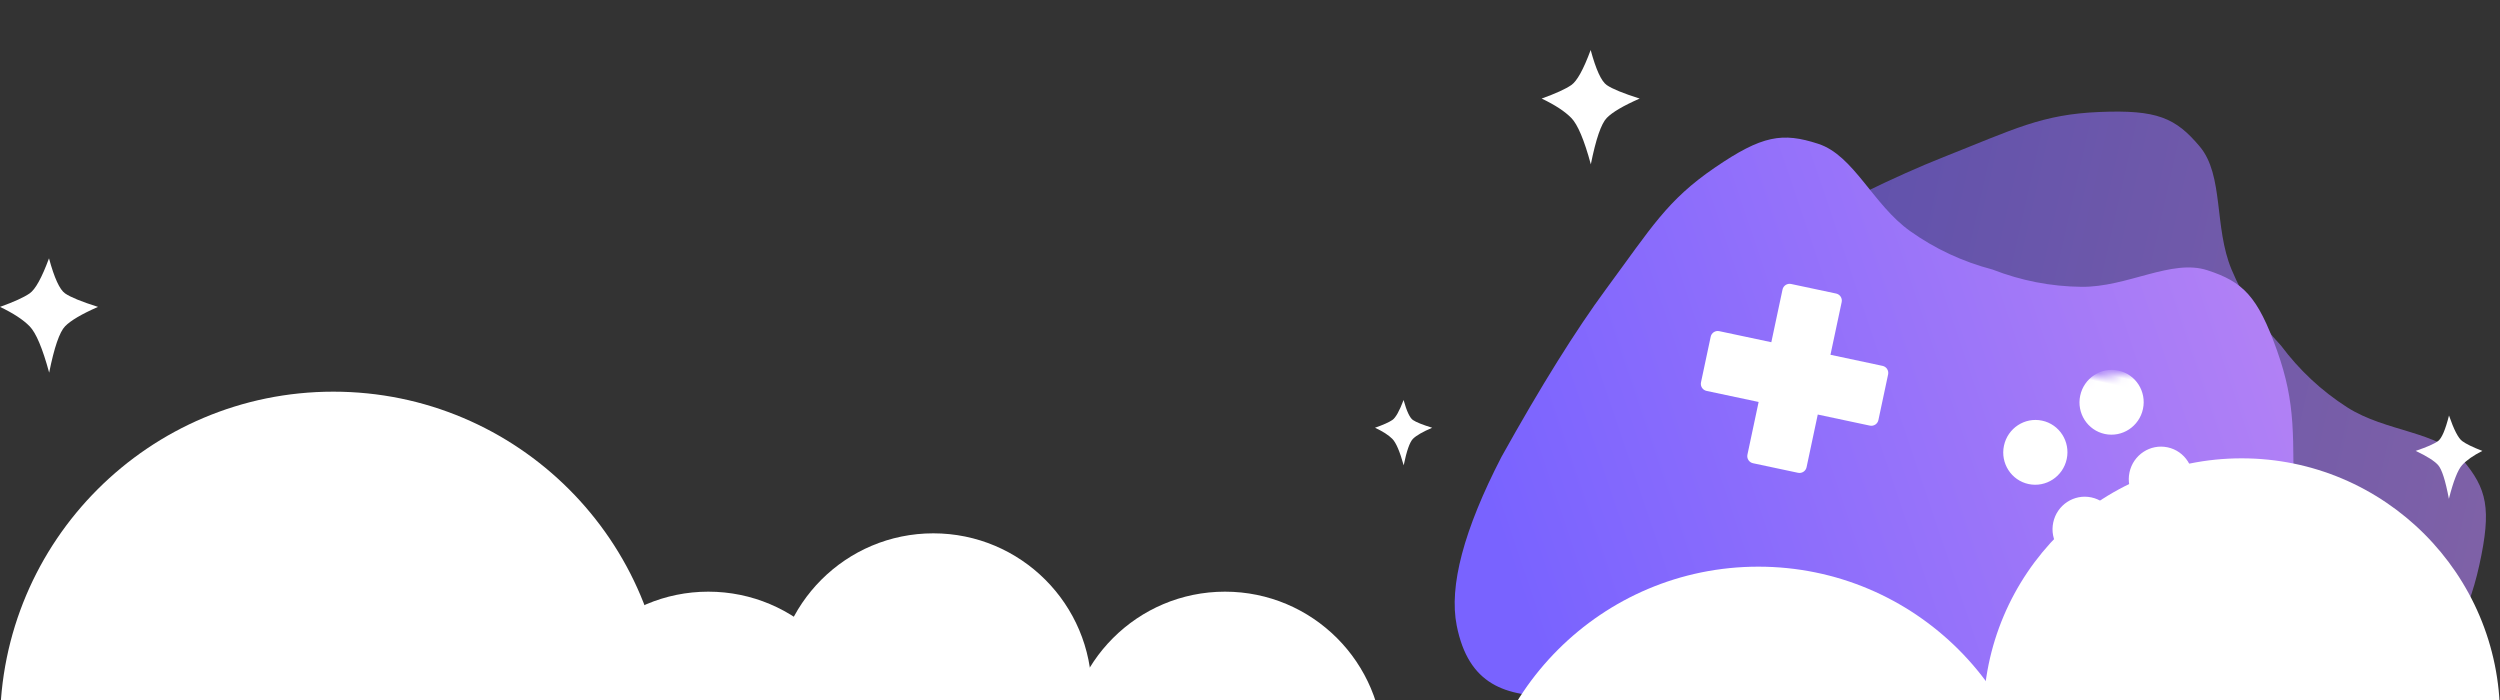 <?xml version="1.0" encoding="UTF-8"?>
<svg width="300px" height="84px" viewBox="0 0 300 84" version="1.1" xmlns="http://www.w3.org/2000/svg" xmlns:xlink="http://www.w3.org/1999/xlink">
    <rect x="0" y="0" width="300" height="84" fill="#333333" stroke="none"/>
    <title>矩形</title>
    <defs>
        <linearGradient x1="96.91%" y1="26.286%" x2="4.656%" y2="77.257%" id="linearGradient-1">
            <stop stop-color="#B281F5" offset="0%"></stop>
            <stop stop-color="#7963FF" offset="100%"></stop>
        </linearGradient>
        <path d="M44.961,79.615 C35.887,84.617 34.057,92.422 28.209,94.406 C22.361,96.39 17.722,96.376 14.181,90.055 C11.82,85.842 11.436,78.871 13.029,69.145 C14.904,59.608 16.812,51.923 18.753,46.089 C21.665,37.339 22.416,33.718 26.646,28.227 C30.876,22.737 33.064,21.663 37.573,21.663 C42.082,21.663 46.073,26.587 51.326,28.227 C54.828,29.321 58.425,29.761 62.117,29.549 C65.809,29.758 69.405,29.321 72.907,28.227 C78.16,26.587 82.151,21.663 86.66,21.663 C91.169,21.663 93.357,22.737 97.587,28.227 C101.817,33.718 102.568,37.339 105.48,46.089 C107.421,51.923 109.329,59.608 111.204,69.145 C112.797,78.871 112.413,85.842 110.052,90.055 C106.511,96.376 101.872,96.39 96.024,94.406 C90.176,92.422 88.346,84.617 79.273,79.615 C73.224,76.28 67.505,74.609 62.117,74.601 L62.117,74.601 C56.728,74.609 51.009,76.28 44.961,79.615 Z" id="path-2"></path>
    </defs>
    <g id="快速开黑" stroke="none" stroke-width="1" fill="none" fill-rule="evenodd">
        <g id="添加游戏卡弹窗" transform="translate(-40, -190)">
            <g id="编组-22" transform="translate(40, 150)">
                <g id="编组-21">
                    <g id="编组-3" transform="translate(165, 46)" fill="#FFFFFF" fill-rule="nonzero">
                        <path d="M25.88,1.33226763e-14 C25.019,2.331 24.244,3.734 23.554,4.209 C22.864,4.684 21.68,5.224 20,5.827 C21.599,6.589 22.783,7.365 23.554,8.153 C24.325,8.941 25.107,10.796 25.9,13.72 C26.506,10.695 27.143,8.84 27.811,8.153 C28.478,7.466 29.795,6.69 31.76,5.827 C29.778,5.2 28.462,4.661 27.811,4.209 C27.16,3.757 26.516,2.354 25.88,1.33226763e-14 Z" id="路径-147"></path>
                        <path d="M3.43,42 C2.928,43.332 2.476,44.134 2.073,44.405 C1.671,44.677 0.98,44.985 0,45.33 C0.933,45.765 1.624,46.208 2.073,46.659 C2.523,47.109 2.979,48.169 3.442,49.84 C3.795,48.112 4.167,47.051 4.556,46.659 C4.946,46.266 5.714,45.823 6.86,45.33 C5.704,44.971 4.936,44.663 4.556,44.405 C4.176,44.147 3.801,43.345 3.43,42 Z" id="路径-147备份"></path>
                    </g>
                    <path d="M5.88,71 C5.019,73.331 4.244,74.734 3.554,75.209 C2.864,75.684 1.68,76.224 1.13686838e-13,76.827 C1.599,77.589 2.783,78.365 3.554,79.153 C4.325,79.941 5.107,81.796 5.9,84.72 C6.506,81.695 7.143,79.84 7.811,79.153 C8.478,78.466 9.795,77.69 11.76,76.827 C9.778,76.2 8.462,75.661 7.811,75.209 C7.16,74.757 6.516,73.354 5.88,71 Z" id="路径-147" fill="#FFFFFF" fill-rule="nonzero"></path>
                    <g id="popup" transform="translate(0, 111)" fill="#FFFFFF">
                        <circle id="椭圆形" cx="147" cy="19" r="19"></circle>
                    </g>
                    <g id="编组-19" transform="translate(0, 87)" fill="#FFFFFF">
                        <circle id="椭圆形" cx="40" cy="40" r="40"></circle>
                        <circle id="椭圆形" cx="85" cy="43" r="19"></circle>
                        <circle id="椭圆形" cx="112" cy="36" r="19"></circle>
                    </g>
                    <g id="编组-19" transform="translate(218, 100.5) scale(-1, 1) translate(-218, -100.5) translate(107, 0)">
                        <g id="编组-3" transform="translate(98.318, 100.281) scale(-1, 1) rotate(-295) translate(-98.318, -100.281) translate(22.318, 27.281)">
                            <path d="M67.495,75.123 C58.422,80.125 56.592,87.931 50.744,89.915 C44.895,91.898 40.257,91.885 36.715,85.564 C34.354,81.35 33.971,74.38 35.564,64.653 C37.438,55.117 39.346,47.432 41.288,41.598 C44.2,32.847 44.95,29.227 49.181,23.736 C53.411,18.246 55.598,17.172 60.107,17.172 C64.617,17.172 68.608,22.096 73.86,23.736 C77.362,24.83 80.959,25.27 84.651,25.058 C88.343,25.267 91.94,24.83 95.442,23.736 C100.694,22.096 104.686,17.172 109.195,17.172 C113.704,17.172 115.891,18.246 120.122,23.736 C124.352,29.227 125.102,32.847 128.014,41.598 C129.956,47.432 131.864,55.117 133.739,64.653 C135.332,74.38 134.948,81.35 132.587,85.564 C129.046,91.885 124.407,91.898 118.559,89.915 C112.71,87.931 110.88,80.125 101.807,75.123 C95.758,71.789 90.04,70.118 84.651,70.11 L84.651,70.11 C79.262,70.118 73.544,71.789 67.495,75.123 Z" id="形状结合" fill="url(#linearGradient-1)" fill-rule="nonzero" opacity="0.6" transform="translate(84.651, 54.126) rotate(-15) translate(-84.651, -54.126) "></path>
                            <g id="形状结合-3" transform="translate(75.832, 73.181) rotate(-15) translate(-75.832, -73.181) translate(13.332, 14.681)">
                                <mask id="mask-3" fill="white">
                                    <use xlink:href="#path-2"></use>
                                </mask>
                                <use id="形状结合" fill="url(#linearGradient-1)" fill-rule="nonzero" transform="translate(62.117, 58.617) rotate(-32) translate(-62.117, -58.617) " xlink:href="#path-2"></use>
                                <path d="M45.622,50.971 C46.1,50.971 46.487,51.358 46.487,51.836 L46.487,58.3 L52.877,58.301 C53.355,58.301 53.742,58.688 53.742,59.166 L53.742,64.766 C53.742,65.244 53.355,65.631 52.877,65.631 L46.487,65.63 L46.487,72.096 C46.487,72.574 46.1,72.961 45.622,72.961 L40.098,72.961 C39.62,72.961 39.233,72.574 39.233,72.096 L39.232,65.63 L32.843,65.631 C32.365,65.631 31.978,65.244 31.978,64.766 L31.978,59.166 C31.978,58.688 32.365,58.301 32.843,58.301 L39.232,58.3 L39.233,51.836 C39.233,51.358 39.62,50.971 40.098,50.971 L45.622,50.971 Z" id="形状结合" mask="url(#mask-3)" transform="translate(42.86, 61.966) rotate(-38) translate(-42.86, -61.966) "></path>
                                <path d="M44.219,49.56 C44.697,49.56 45.084,49.947 45.084,50.425 L45.083,56.889 L51.474,56.89 C51.952,56.89 52.339,57.277 52.339,57.755 L52.339,63.355 C52.339,63.832 51.952,64.22 51.474,64.22 L45.083,64.219 L45.084,70.685 C45.084,71.162 44.697,71.55 44.219,71.55 L38.694,71.55 C38.217,71.55 37.829,71.162 37.829,70.685 L37.828,64.219 L31.439,64.22 C30.962,64.22 30.574,63.832 30.574,63.355 L30.574,57.755 C30.574,57.277 30.962,56.89 31.439,56.89 L37.828,56.889 L37.829,50.425 C37.829,49.947 38.217,49.56 38.694,49.56 L44.219,49.56 Z" id="形状结合" fill="#FFFFFF" mask="url(#mask-3)" transform="translate(41.457, 60.555) rotate(-38) translate(-41.457, -60.555) "></path>
                                <path d="M74.3,44.686 C76.426,44.686 78.15,46.427 78.15,48.576 C78.15,50.724 76.426,52.466 74.3,52.466 C72.174,52.466 70.45,50.724 70.45,48.576 C70.45,46.427 72.174,44.686 74.3,44.686 Z M66.6,36.906 C68.726,36.906 70.45,38.648 70.45,40.796 C70.45,42.944 68.726,44.686 66.6,44.686 C64.474,44.686 62.75,42.944 62.75,40.796 C62.75,38.648 64.474,36.906 66.6,36.906 Z M82,36.906 C84.127,36.906 85.85,38.648 85.85,40.796 C85.85,42.944 84.127,44.686 82,44.686 C79.874,44.686 78.15,42.944 78.15,40.796 C78.15,38.648 79.874,36.906 82,36.906 Z M74.3,29.126 C76.426,29.126 78.15,30.868 78.15,33.016 C78.15,35.165 76.426,36.906 74.3,36.906 C72.174,36.906 70.45,35.165 70.45,33.016 C70.45,30.868 72.174,29.126 74.3,29.126 Z" id="形状结合" fill-rule="nonzero" mask="url(#mask-3)" transform="translate(74.3, 40.796) rotate(-38) translate(-74.3, -40.796) "></path>
                                <path d="M72.897,43.275 C75.023,43.275 76.747,45.016 76.747,47.164 C76.747,49.313 75.023,51.054 72.897,51.054 C70.771,51.054 69.047,49.313 69.047,47.164 C69.047,45.016 70.771,43.275 72.897,43.275 Z M65.197,35.495 C67.323,35.495 69.047,37.236 69.047,39.385 C69.047,41.533 67.323,43.275 65.197,43.275 C63.07,43.275 61.347,41.533 61.347,39.385 C61.347,37.236 63.07,35.495 65.197,35.495 Z M80.597,35.495 C82.723,35.495 84.447,37.236 84.447,39.385 C84.447,41.533 82.723,43.275 80.597,43.275 C78.471,43.275 76.747,41.533 76.747,39.385 C76.747,37.236 78.471,35.495 80.597,35.495 Z M72.897,27.715 C75.023,27.715 76.747,29.457 76.747,31.605 C76.747,33.753 75.023,35.495 72.897,35.495 C70.771,35.495 69.047,33.753 69.047,31.605 C69.047,29.457 70.771,27.715 72.897,27.715 Z" id="形状结合" fill="#FFFFFF" fill-rule="nonzero" mask="url(#mask-3)" transform="translate(72.897, 39.385) rotate(-38) translate(-72.897, -39.385) "></path>
                            </g>
                        </g>
                        <circle id="椭圆形" fill="#FFFFFF" cx="60" cy="126" r="31"></circle>
                        <circle id="椭圆形" fill="#FFFFFF" cx="80" cy="147" r="25"></circle>
                        <path d="M35.12,89.86 C34.535,91.559 34.007,92.581 33.538,92.928 C33.068,93.274 32.263,93.667 31.12,94.107 C32.207,94.663 33.013,95.228 33.538,95.802 C34.062,96.376 34.594,97.729 35.133,99.86 C35.546,97.656 35.979,96.303 36.433,95.802 C36.888,95.301 37.783,94.736 39.12,94.107 C37.772,93.65 36.876,93.257 36.433,92.928 C35.99,92.599 35.553,91.576 35.12,89.86 Z" id="路径-147" fill="#FFFFFF" fill-rule="nonzero"></path>
                        <circle id="椭圆形" fill="#FFFFFF" cx="118" cy="142" r="34"></circle>
                    </g>
                </g>
            </g>
        </g>
    </g>
</svg>